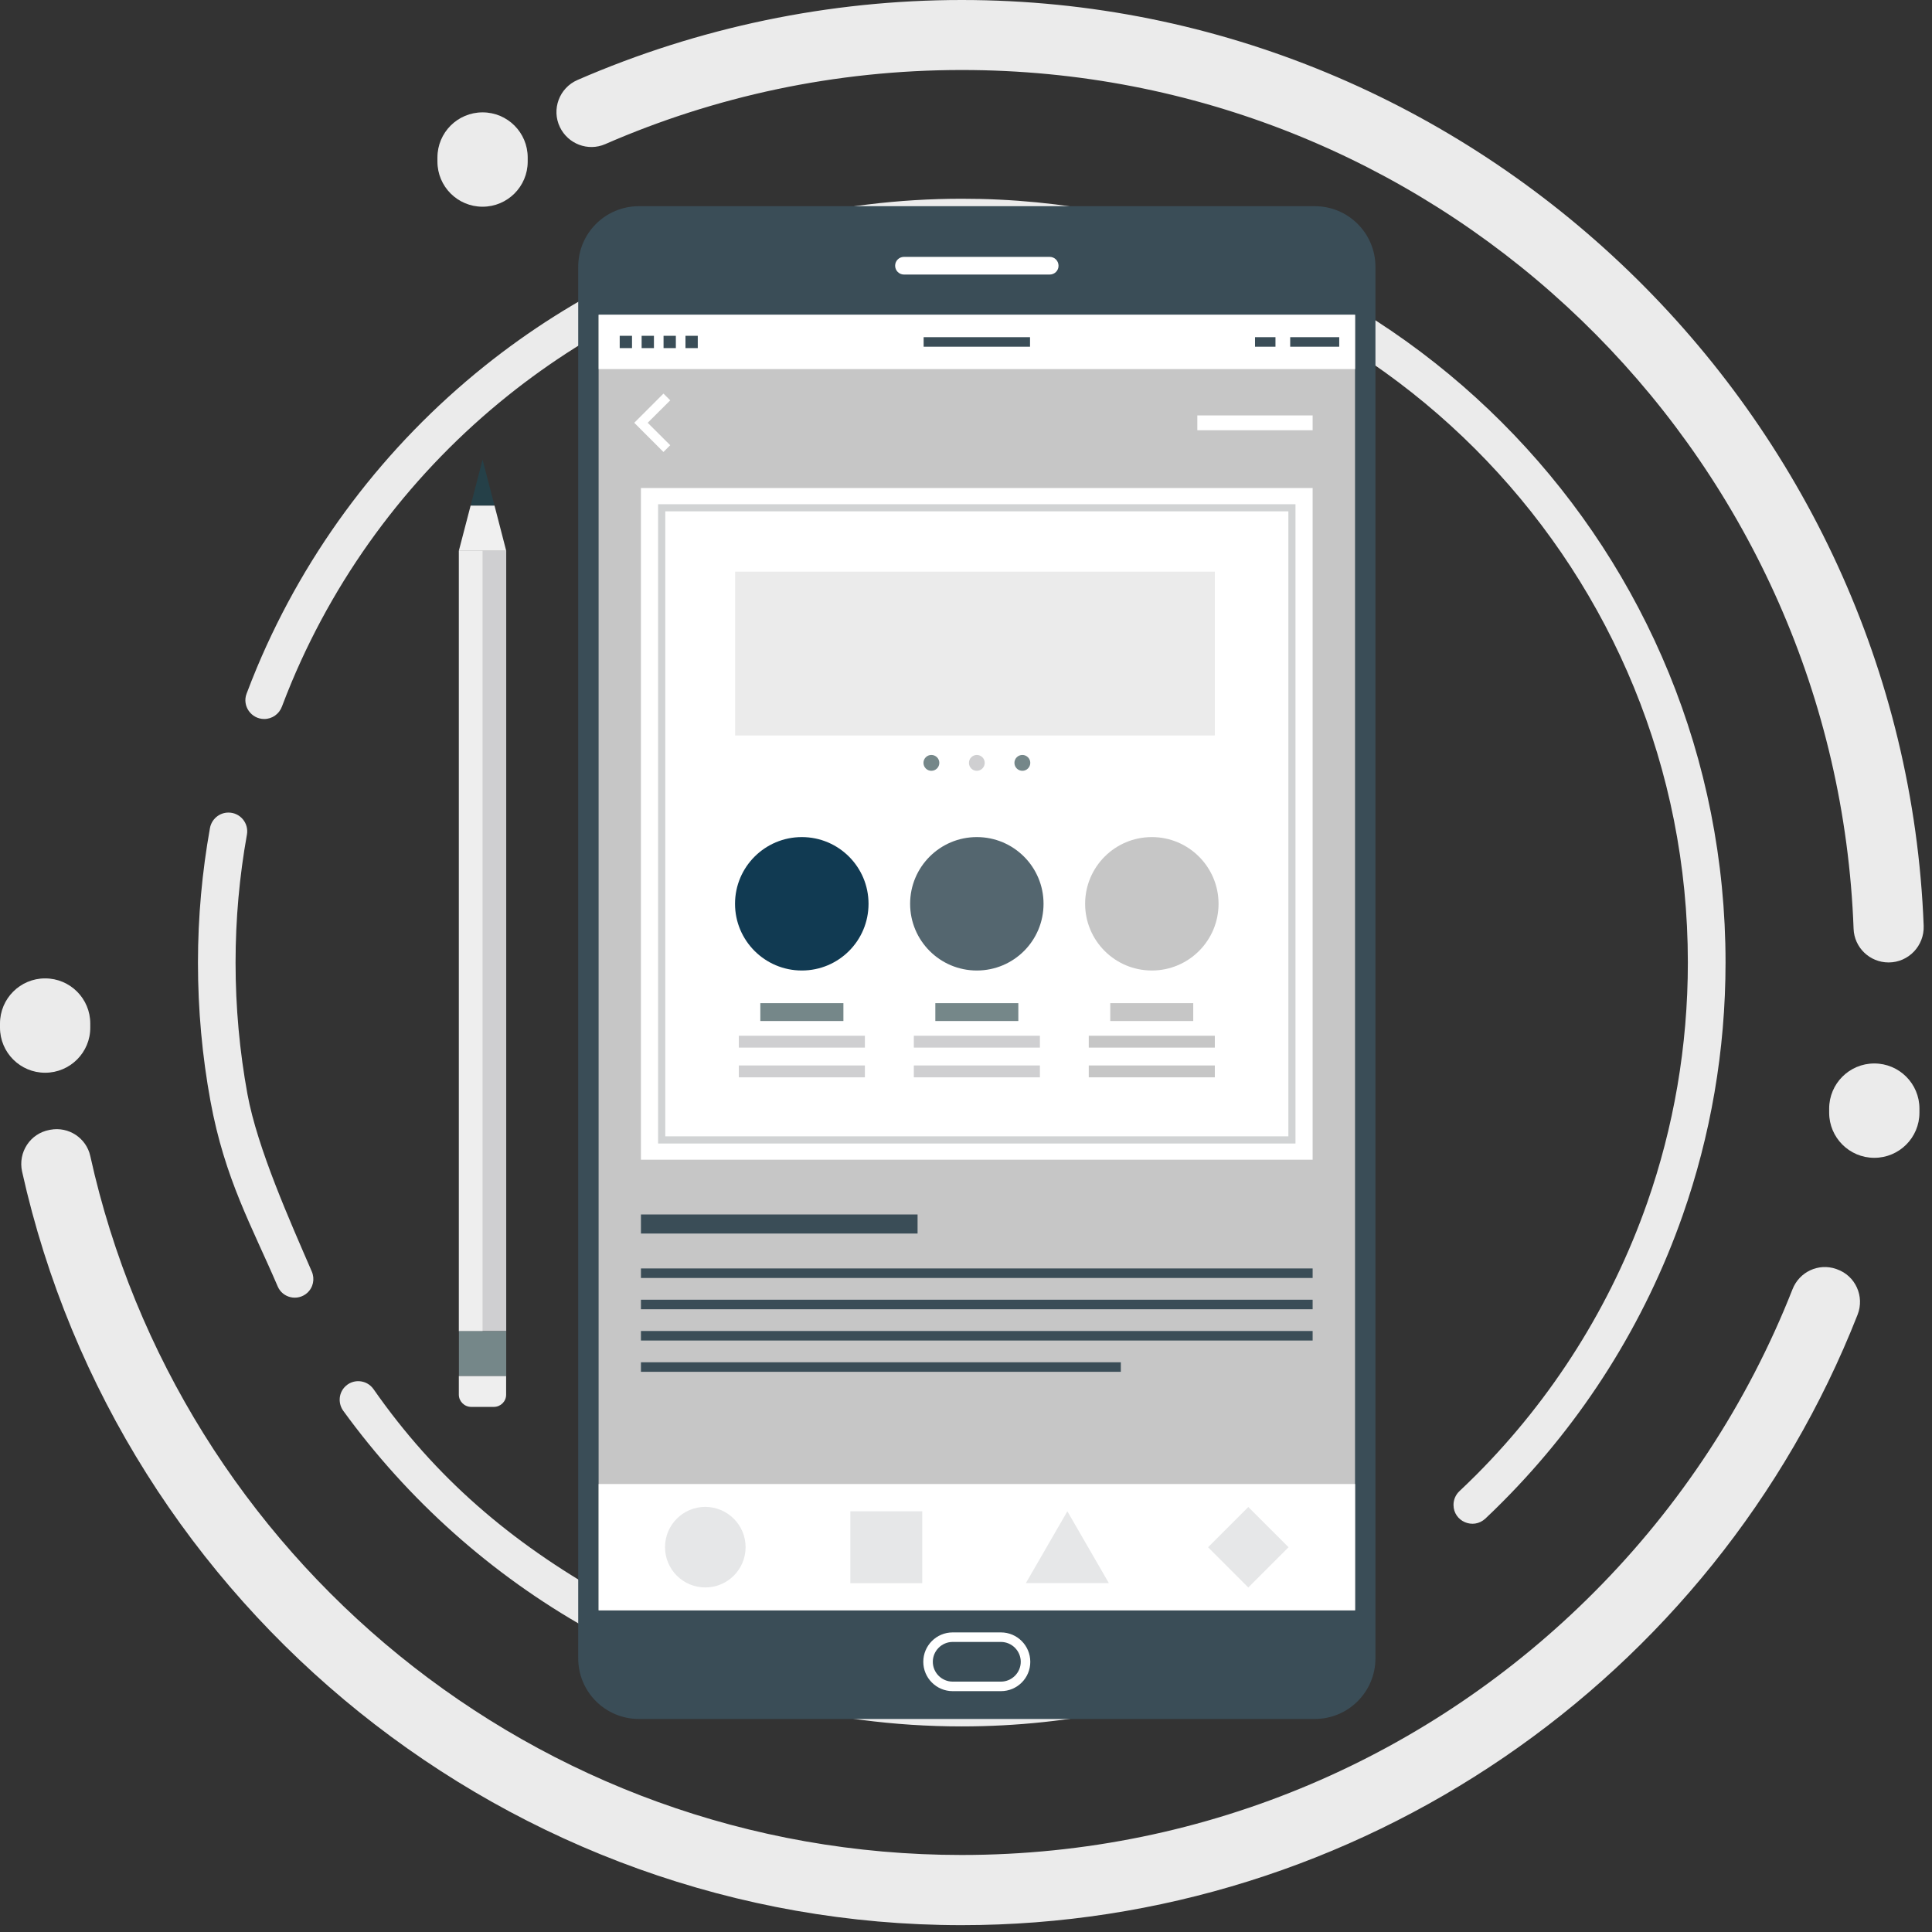 <svg width="223" height="223" viewBox="0 0 223 223" fill="none" xmlns="http://www.w3.org/2000/svg">
<rect x="0" y="0" width="223" height="223" fill="#333333" stroke="none"/>
<g clip-path="url(#clip0)">
<path d="M35.44 149.25C36.15 148.63 36.36 147.63 35.99 146.77C33.52 141.05 29.71 132.57 28.56 126.28C27.66 121.36 27.19 116.29 27.19 111.11C27.19 106.07 27.64 101.13 28.5 96.34C28.74 95.01 27.72 93.79 26.37 93.79C25.31 93.79 24.41 94.56 24.23 95.6C23.33 100.64 22.85 105.82 22.85 111.12C22.85 116.57 23.34 121.9 24.29 127.08C25.94 136.09 29.09 141.57 32.06 148.5C32.63 149.82 34.34 150.21 35.44 149.25Z" fill="#EBEBEB"/>
<path d="M147.86 188.84C147.37 187.75 146.09 187.26 145 187.74C134.61 192.35 123.12 194.92 111.02 194.92C96.11 194.92 82.12 191.03 69.98 184.21C58.93 177.99 50.23 170.54 43.12 160.35C42.31 159.19 40.64 159.1 39.72 160.17C39.07 160.93 39.04 162.03 39.62 162.84C47.09 173.13 56.71 181.74 67.84 188C80.6 195.18 95.33 199.27 111.01 199.27C123.74 199.27 135.83 196.57 146.75 191.72C147.85 191.23 148.35 189.94 147.86 188.84Z" fill="#EBEBEB"/>
<path d="M115.31 23.04C113.89 22.97 112.45 22.94 111.01 22.94C103.67 22.94 96.55 23.84 89.73 25.52C83.83 26.99 78.15 29.04 72.78 31.63C66.75 34.54 61.1 38.11 55.92 42.26C44.49 51.42 35.39 63.37 29.65 77.07C29.24 78.06 28.84 79.06 28.46 80.07C27.93 81.48 28.99 82.99 30.5 82.99C31.41 82.99 32.22 82.42 32.54 81.56C32.9 80.61 33.27 79.67 33.66 78.74C39.12 65.71 47.77 54.35 58.64 45.65C63.56 41.71 68.94 38.31 74.67 35.54C79.78 33.08 85.16 31.12 90.78 29.73C97.26 28.13 104.03 27.27 111.01 27.27C112.38 27.27 113.75 27.3 115.1 27.37C159.49 29.5 194.82 66.17 194.82 111.09C194.82 120.81 193.17 130.14 190.13 138.82C185.95 150.74 179.16 161.43 170.44 170.19C169.79 170.84 169.13 171.48 168.46 172.11C168.02 172.52 167.77 173.1 167.77 173.7C167.77 175.61 170.05 176.59 171.45 175.28C172.15 174.62 172.84 173.95 173.52 173.26C182.69 164.03 189.84 152.79 194.23 140.25C197.43 131.12 199.17 121.31 199.17 111.09C199.18 63.85 162.01 25.28 115.31 23.04Z" fill="#EBEBEB"/>
<path d="M111.01 0C95.74 0 80.64 3.15 66.66 9.23C64.56 10.14 63.63 12.62 64.63 14.68C65.57 16.62 67.87 17.5 69.85 16.64C82.46 11.14 96.38 8.08 111.01 8.08C112.7 8.08 114.37 8.12 116.04 8.2C169.31 10.76 211.97 53.79 213.95 107.21C214.03 109.38 215.82 111.09 217.99 111.09C220.29 111.09 222.12 109.17 222.04 106.87C219.78 47.85 170.55 0 111.01 0Z" fill="#EBEBEB"/>
<path d="M184.05 183.73C165.39 202.5 139.56 214.11 111 214.11C61.78 214.11 20.62 179.59 10.42 133.43C9.96 131.35 7.92 130.01 5.82 130.4L5.71 130.42C3.48 130.83 2.06 133.01 2.55 135.23C13.78 185.67 58.99 222.21 111 222.21C156.69 222.21 197.79 194.02 214.41 151.75C215.24 149.64 214.17 147.25 212.02 146.5L211.94 146.47C209.9 145.76 207.69 146.8 206.9 148.81C201.71 162 193.88 173.86 184.05 183.73Z" fill="#EBEBEB"/>
<path d="M55.7 23.86C52.82 23.86 50.49 21.53 50.49 18.65V18.18C50.49 15.3 52.82 12.97 55.7 12.97C58.58 12.97 60.91 15.3 60.91 18.18V18.65C60.91 21.53 58.58 23.86 55.7 23.86Z" fill="#EBEBEB"/>
<path d="M216.34 133.64C213.46 133.64 211.13 131.31 211.13 128.43V127.96C211.13 125.08 213.46 122.75 216.34 122.75C219.22 122.75 221.55 125.08 221.55 127.96V128.43C221.55 131.31 219.22 133.64 216.34 133.64Z" fill="#EBEBEB"/>
<path d="M5.21 123.82C2.33 123.82 0 121.49 0 118.61V118.14C0 115.26 2.33 112.93 5.21 112.93C8.09 112.93 10.42 115.26 10.42 118.14V118.61C10.43 121.48 8.09 123.82 5.21 123.82Z" fill="#EBEBEB"/>
<path d="M151.76 198.41H73.74C69.87 198.41 66.74 195.28 66.74 191.41V30.8C66.74 26.93 69.87 23.8 73.74 23.8H151.76C155.63 23.8 158.76 26.93 158.76 30.8V191.41C158.76 195.28 155.63 198.41 151.76 198.41Z" fill="#3A4D57"/>
<path d="M156.404 185.874L156.404 36.334L69.094 36.334L69.094 185.874L156.404 185.874Z" fill="#C6C6C6"/>
<path d="M121.16 31.69H104.34C103.78 31.69 103.32 31.23 103.32 30.67C103.32 30.1 103.78 29.65 104.34 29.65H121.16C121.73 29.65 122.18 30.11 122.18 30.67C122.19 31.23 121.73 31.69 121.16 31.69Z" fill="white"/>
<path d="M156.41 171.29H69.1V185.87H156.41V171.29Z" fill="white"/>
<path d="M156.41 36.33H69.1V42.6H156.41V36.33Z" fill="white"/>
<path d="M151.51 56.33H73.98V133.86H151.51V56.33Z" fill="white"/>
<path d="M149.53 58.2H75.96V131.99H149.53V58.2Z" fill="white"/>
<path d="M148.71 59.02V131.16H76.79V59.02H148.71ZM149.54 58.2H75.96V131.99H149.53V58.2H149.54Z" fill="#D1D3D4"/>
<path d="M105.91 140.18H73.98V142.38H105.91V140.18Z" fill="#3A4D57"/>
<path d="M151.51 146.41H73.98V147.51H151.51V146.41Z" fill="#3A4D57"/>
<path d="M151.51 150.02H73.98V151.12H151.51V150.02Z" fill="#3A4D57"/>
<path d="M151.51 153.63H73.98V154.73H151.51V153.63Z" fill="#3A4D57"/>
<path d="M129.37 157.24H73.98V158.34H129.37V157.24Z" fill="#3A4D57"/>
<path d="M151.51 47.95H138.2V49.66H151.51V47.95Z" fill="white"/>
<path d="M86.06 178.58C86.06 181.15 83.98 183.23 81.41 183.23C78.84 183.23 76.76 181.15 76.76 178.58C76.76 176.01 78.84 173.93 81.41 173.93C83.98 173.94 86.06 176.02 86.06 178.58Z" fill="#E6E7E8"/>
<path d="M106.45 174.44H98.15V182.74H106.45V174.44Z" fill="#E6E7E8"/>
<path d="M144.085 173.944L139.44 178.589L144.085 183.235L148.731 178.589L144.085 173.944Z" fill="#E6E7E8"/>
<path d="M123.2 174.44L127.99 182.73H118.41L123.2 174.44Z" fill="#E6E7E8"/>
<path d="M76.58 52.17L73.21 48.8L76.58 45.43L77.36 46.21L74.76 48.8L77.36 51.39L76.58 52.17Z" fill="white"/>
<path d="M118.89 38.92H106.61V40.02H118.89V38.92Z" fill="#3A4D57"/>
<path d="M154.58 38.92H148.92V40.02H154.58V38.92Z" fill="#3A4D57"/>
<path d="M147.22 38.92H144.86V40.02H147.22V38.92Z" fill="#3A4D57"/>
<path d="M72.95 38.76H71.53V40.18H72.95V38.76Z" fill="#3A4D57"/>
<path d="M75.48 38.76H74.06V40.18H75.48V38.76Z" fill="#3A4D57"/>
<path d="M78.01 38.76H76.59V40.18H78.01V38.76Z" fill="#3A4D57"/>
<path d="M80.54 38.76H79.12V40.18H80.54V38.76Z" fill="#3A4D57"/>
<path d="M115.53 195.2H109.96C108.09 195.2 106.57 193.68 106.57 191.81C106.57 189.94 108.09 188.42 109.96 188.42H115.53C117.4 188.42 118.92 189.94 118.92 191.81C118.93 193.68 117.41 195.2 115.53 195.2ZM109.96 189.52C108.7 189.52 107.67 190.55 107.67 191.81C107.67 193.07 108.7 194.1 109.96 194.1H115.53C116.79 194.1 117.82 193.07 117.82 191.81C117.82 190.55 116.79 189.52 115.53 189.52H109.96Z" fill="white"/>
<path d="M58.43 63.58H52.97V153.65H58.43V63.58Z" fill="#CFCFD1"/>
<path d="M55.7 63.58H52.97V153.65H55.7V63.58Z" fill="#EEEEEE"/>
<path d="M58.43 153.65H52.97V158.83H58.43V153.65Z" fill="#758789"/>
<path d="M57 162.39H54.39C53.6 162.39 52.96 161.75 52.96 160.97V158.83H58.42V160.97C58.43 161.75 57.79 162.39 57 162.39Z" fill="#EEEEEE"/>
<path d="M57.08 58.36H54.32L55.7 53.06L57.08 58.36Z" fill="#254048"/>
<path d="M58.43 63.58H52.96L54.32 58.36H57.08L58.43 63.58Z" fill="#F0F0F0"/>
<path d="M140.22 65.98H84.85V84.89H140.22V65.98Z" fill="#EBEBEB"/>
<path d="M140.65 104.32C140.65 108.58 137.2 112.02 132.95 112.02C128.69 112.02 125.25 108.57 125.25 104.32C125.25 100.07 128.69 96.62 132.95 96.62C137.2 96.62 140.65 100.07 140.65 104.32Z" fill="#C6C6C6"/>
<path d="M137.73 115.79H128.15V117.85H137.73V115.79Z" fill="#C6C6C6"/>
<path d="M140.22 122.98H125.67V124.35H140.22V122.98Z" fill="#C6C6C6"/>
<path d="M140.22 119.55H125.67V120.92H140.22V119.55Z" fill="#C6C6C6"/>
<path d="M120.45 104.32C120.45 108.58 117.01 112.02 112.75 112.02C108.49 112.02 105.05 108.57 105.05 104.32C105.05 100.07 108.49 96.62 112.75 96.62C117.01 96.62 120.45 100.07 120.45 104.32Z" fill="#54666F"/>
<path d="M117.54 115.79H107.96V117.85H117.54V115.79Z" fill="#758789"/>
<path d="M120.03 122.98H105.48V124.35H120.03V122.98Z" fill="#CFCFD1"/>
<path d="M120.03 119.55H105.48V120.92H120.03V119.55Z" fill="#CFCFD1"/>
<path d="M100.25 104.32C100.25 108.58 96.81 112.02 92.55 112.02C88.29 112.02 84.84 108.57 84.84 104.32C84.84 100.07 88.29 96.62 92.55 96.62C96.81 96.62 100.25 100.07 100.25 104.32Z" fill="#113A52"/>
<path d="M97.35 115.79H87.76V117.85H97.35V115.79Z" fill="#758789"/>
<path d="M99.83 122.98H85.28V124.35H99.83V122.98Z" fill="#CFCFD1"/>
<path d="M99.83 119.55H85.28V120.92H99.83V119.55Z" fill="#CFCFD1"/>
<path d="M108.42 88.05C108.42 88.56 108.01 88.97 107.5 88.97C107 88.97 106.59 88.56 106.59 88.05C106.59 87.55 107 87.14 107.5 87.14C108.01 87.14 108.42 87.55 108.42 88.05Z" fill="#758789"/>
<path d="M113.66 88.05C113.66 88.56 113.25 88.97 112.75 88.97C112.24 88.97 111.84 88.56 111.84 88.05C111.84 87.55 112.25 87.14 112.75 87.14C113.25 87.14 113.66 87.55 113.66 88.05Z" fill="#CFCFD1"/>
<path d="M118.92 88.05C118.92 88.56 118.51 88.97 118.01 88.97C117.5 88.97 117.09 88.56 117.09 88.05C117.09 87.55 117.5 87.14 118.01 87.14C118.5 87.14 118.92 87.55 118.92 88.05Z" fill="#758789"/>
</g>
<defs>
<clipPath id="clip0">
<rect width="222.04" height="222.21" fill="white"/>
</clipPath>
</defs>
</svg>
